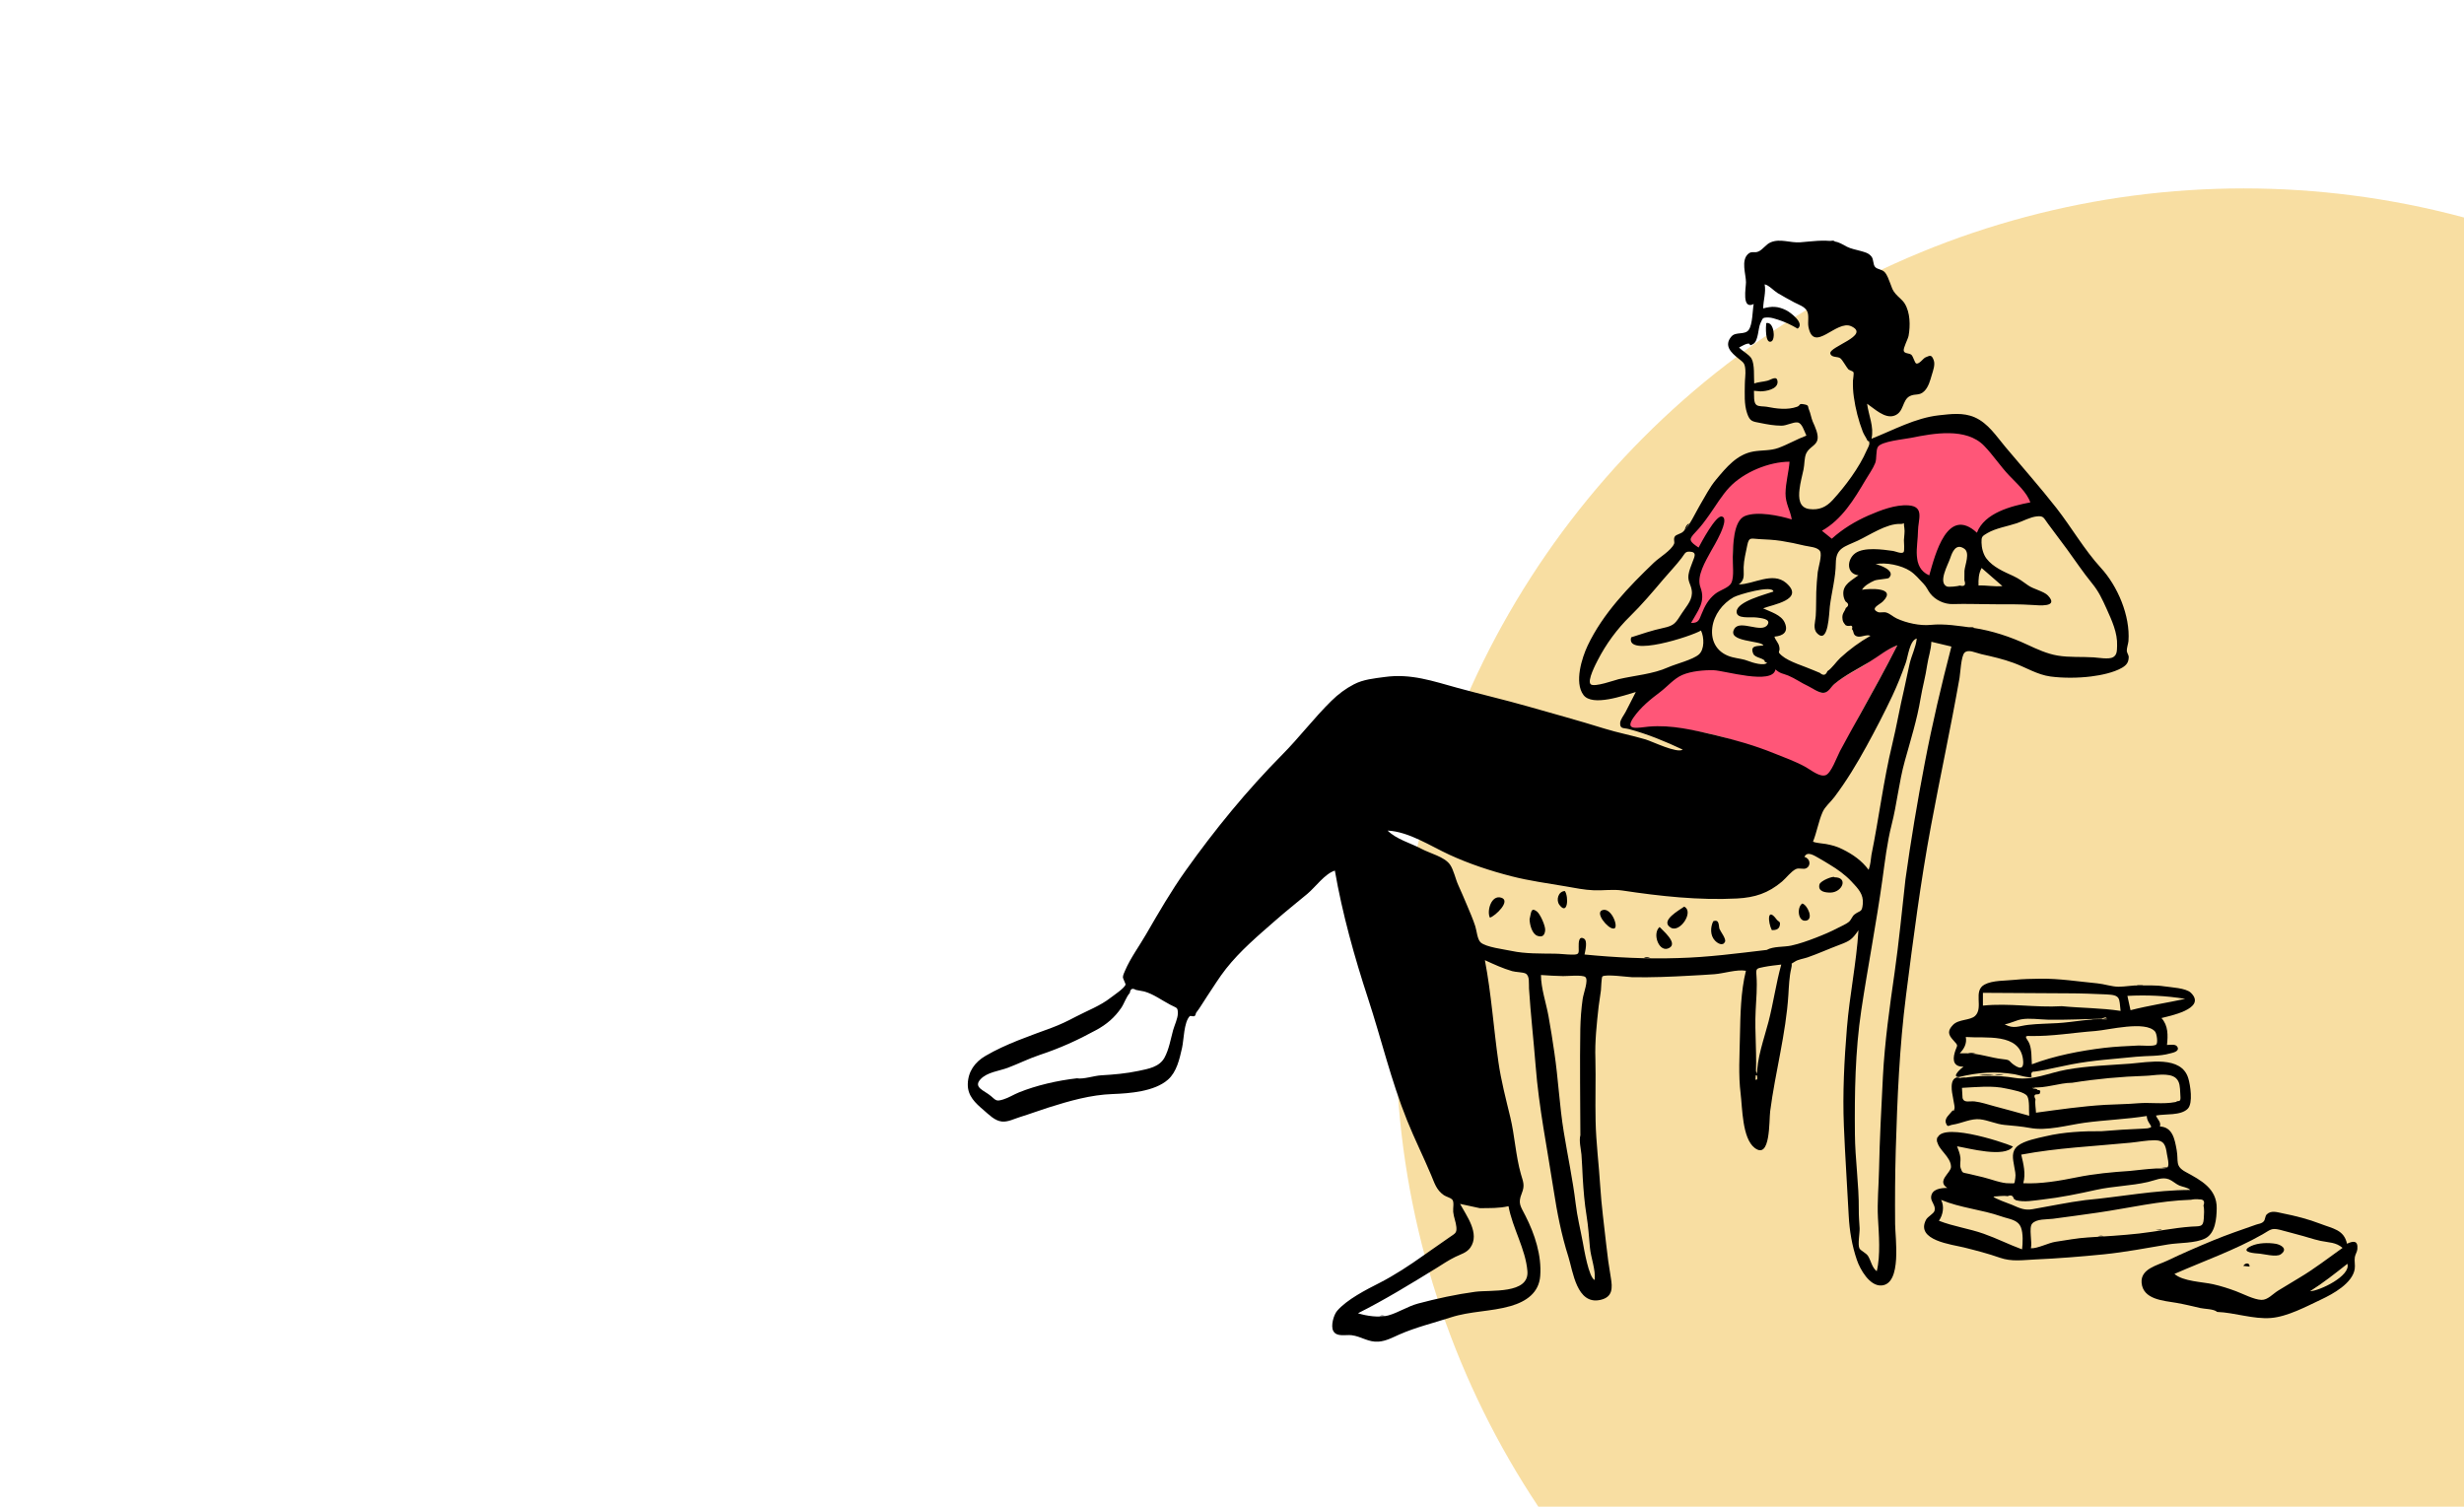 <?xml version="1.0" encoding="utf-8"?>
<!-- Generator: Adobe Illustrator 26.4.1, SVG Export Plug-In . SVG Version: 6.00 Build 0)  -->
<svg version="1.1" id="Capa_1" xmlns="http://www.w3.org/2000/svg" xmlns:xlink="http://www.w3.org/1999/xlink" x="0px" y="0px"
	 viewBox="0 0 3871 2367" style="enable-background:new 0 0 3871 2367;" xml:space="preserve">
<style type="text/css">
	.st0{fill-rule:evenodd;clip-rule:evenodd;fill:#FFFFFF;}
	.st1{opacity:0.6;fill-rule:evenodd;clip-rule:evenodd;fill:#F4C865;enable-background:new    ;}
	.st2{fill-rule:evenodd;clip-rule:evenodd;fill:#FF5678;}
	.st3{fill-rule:evenodd;clip-rule:evenodd;}
</style>
<g id="composition-24">
	<rect class="st0" width="3871" height="2367"/>
	<circle id="Oval" class="st1" cx="3525" cy="1628" r="1332"/>
	<g id="Illustrations_x2F_sitting-reading" transform="translate(1353, 296)">
		<path id="Accent" class="st2" d="M1627.8,717.8c-18.8,36.7-38.6,72.4-58.6,108.5c-10.6,19.1-44.8,98-53.6,101
			c-9.5,3.2-67.8-31-84.5-37.7c-29.7-11.9-57.9-23.2-89-30.6c-34.8-8.2-69.8-14.3-105.8-11.2c-15.8,1.3-41.9,5.2-26.2-17
			c11.4-16.2,22.5-31.1,38.1-42.7c11.3-8.5,27.9-24.1,41.1-29.8c13.9-6,34.4-4.6,49.3-4.3c16.1,0.4,93.1,24.4,97.3-0.6
			c7.8,7.1,12.4,4.4,21.4,7.9c10.1,3.9,16.5,11.6,26.5,16.2c6.5,3,18.6,14.8,25.8,14.9c9.6,0.1,12.2-7.9,19.2-13.8
			c15.5-13.2,36.2-21.9,53-33.4C1596.6,734.9,1610.7,724.4,1627.8,717.8z M1458.9,427.8c-1.3,16.8,3.2,32.3,3.1,49.6
			c0,7.5-0.4,15,1.9,22.3c2.1,6.5,0.6,18.2,1.7,25c-19.2-5.8-54.9-14.5-74.5-6.6c-18.7,7.5-21.1,42.4-21.8,59.3
			c-0.5,11.5,4.7,29.3,0.8,40.4c-1.8,5.2-1.8,6.9-1.7,7.3l0,0c-0.3-0.2-1.8-0.2-7.2,3.6c-5.3,3.8-11.5,5.9-16.7,10.1
			c-9.5,7.6-11.1,16.3-15.7,27.3c-4.5,10.7-16.6,20.3-30.1,19.9c10.8-19.6,25.9-38,17.2-61c-6.5-17.4,4.9-37.8,13.9-54.3
			c3-5.5,35.9-47.4,21.3-50.4c-9.5-1.9-31.2,42.6-35.4,50.4c-11.6-7.8-16.8-17.5-7.9-29.3c6.9-9.1,15.3-16.8,22-26.2
			c10.8-15.3,21.4-33.5,34.3-47C1386.8,444.1,1426.3,427.9,1458.9,427.8z M1368.4,625L1368.4,625
			C1368.6,625,1368.5,625.1,1368.4,625L1368.4,625z M1763,401.7c14.5,13.9,32.8,25.3,46.7,39.9c12.2,12.7,28.7,34.1,34.5,51.1
			c-29.8,5.7-79.4,23.3-91.2,54.6c-46.4-42.6-64.3,35.2-73.5,67.8c-27.1-11.7-21.7-50.8-21.4-73.7c0.3-18.1,11.3-39.5-15-41
			c-19.6-1.1-38.7,6.9-56.5,14.4c-22.1,9.3-45.3,23.3-63.2,39.4l-18.6-14.5c30.5-17.1,46.4-49.9,64.3-79.9
			c5.7-9.6,13.3-20.2,17.5-30.5c2.9-7.1,4.9-21.6,8.1-27.9c5-10,53.4-12.7,66.2-15.3C1694.8,379.3,1735.3,375.2,1763,401.7z"/>
		<g id="Ink" transform="translate(167.199, 81.23)">
			<path id="ink-layer" class="st3" d="M1588.1,542.6c12.5-0.6,25,2.2,37.5,0.9c-10.9-9.5-21.7-18.9-32.6-28.4
				C1588.2,523.6,1587.8,533.2,1588.1,542.6L1588.1,542.6z M1291.2,348.1c-32.4,0.1-71.9,16.4-94.4,40.2
				c-11.9,12.6-21.8,29.5-31.8,43.6c-6.8,9.5-13.4,18.6-21.6,27c-12,12.2-8.5,14.9,4.9,24.1c4.3-8,26.9-50.7,36.4-48.8
				c14.4,2.9-13.4,48.1-16.5,53.7c-9,16.6-23.5,39.9-17,57.4c8.6,23.2-3.9,36.4-14.7,56.1c11.4,0.3,12.5-4.1,16.4-13.8
				c5-12.5,10.5-22.9,21.2-31.6c8.3-6.7,21.8-9.5,25.7-17.6c4.8-10,1.8-29.7,2.2-40.8c0.6-16.9,0.6-56.7,19.2-64.2
				c19.5-7.9,54.5-0.5,73.5,5.4c-2.4-14.9-9.9-24.6-9.8-41.1C1285.2,380.4,1289.9,365,1291.2,348.1L1291.2,348.1z M1042.4,624
				c16.9-5.4,33-11,50.4-14.7c18.2-3.8,19.5-8.2,29.7-23.8c7.8-11.9,17.2-21.1,15-35.6c-1.4-9.3-6.5-13.8-5-24.3
				c0.9-6.5,4-13.6,6.2-19.7c2.7-7.6,8.2-16.2-4.7-16.5c-7.1-0.2-7.5,3.6-12.3,9.9c-8.9,11.7-19.2,22.3-28.7,33.5
				c-16.5,19.5-34,40.2-52.4,58.2c-20.3,19.8-37.8,43.7-50.8,69.1c-2.4,4.7-17.1,32.3-10.9,37.7c5.8,5,37.8-6.6,43.7-8
				c25.2-5.9,53.9-7.9,77.7-18.6c12.1-5.4,38.9-11.9,48.5-20.3c8.9-7.8,8.5-26.7,3.3-37.6C1137.8,622.2,1033.1,656.1,1042.4,624
				L1042.4,624z M1357.6,469.1c16.9-15.3,36.9-27.5,57.8-36.6c18.7-8.1,41.9-17.2,62.6-15.8c25.9,1.8,15.1,22.6,15,40.3
				c-0.1,23.5-10.4,57.5,17.7,69.7c9.2-32.6,28.5-109.7,74.9-67c11.8-31.3,54.1-42,83.9-47.7c-5.4-15.8-21.8-30.2-33.1-42.1
				c-14.2-14.9-25.4-32.3-39.6-46.9c-28.1-28.8-79-19.6-114.6-12.4c-11.9,2.4-46.3,5.4-52.1,14.1c-3.6,5.5-1.6,18.8-4.3,25.5
				c-3.7,9.2-10,17.8-15,26.3c-18.4,31.1-37.2,62.3-68.7,80.1L1357.6,469.1z M1460.7,636.4c-16.7,6.4-29,17.1-43.8,26.1
				c-17.9,10.9-39,21.2-55.1,34.7c-5.9,4.9-9.2,13.5-17.3,14c-7.1,0.5-17.9-7.7-24.1-10.6c-10.5-4.8-20.6-12.1-31.2-16.5
				c-8.7-3.5-12.5-2.8-20.1-9.7c-4.2,25.1-81,1.6-97.1,1.3c-14.9-0.4-35.3,1.4-49.2,7.4c-13.2,5.7-23.5,18.3-34.8,26.8
				c-15.5,11.7-30.3,23.6-41.7,39.8c-15.7,22.3,8,16,23.7,14.6c36-3.1,70.9,5.5,105.6,13.7c31,7.4,61.6,16.2,91.2,28.2
				c16.7,6.7,34.2,12.9,49.9,21.7c8.3,4.6,21.7,15.9,31.2,12.7c8.7-3,17.4-27.9,22.6-37.9c10.2-19.3,21-38.3,31.6-57.5
				C1422.2,709.1,1442,673.3,1460.7,636.4L1460.7,636.4z M1255.4,1115.1c10.3-5.9,27.1-4.3,38.4-6.8c12.9-2.8,25.8-7.4,38-12.1
				c12.4-4.8,24.1-9.7,35.5-15.7c5.2-2.8,12.1-5.5,16.9-9.3c3.9-3.1,5.3-8.8,8.8-11.6c9.3-7.3,12-2.7,13.3-16.8
				c1.4-15.3-7.2-23.9-17.9-35.3c-9.5-10.2-21.9-19.1-33.9-26.3c-5.3-3.2-11-6.8-16.4-9.8c-8.2-4.6-19.2-12.2-23.5-2.4
				c9,2.3,10.9,13.7,2.8,17.8c-4.4,2.3-11.2-1.1-16.2,1.3c-7.7,3.7-15.2,14-21.8,19.6c-21.7,18.3-42.5,25.1-70.9,26.6
				c-59.4,3.1-121.5-3.7-179.7-12.5c-15-2.3-29.9,0.2-45.1-0.4c-14.7-0.5-30.1-3.7-44.5-6.2c-27.9-4.8-57.2-8.7-84.7-15.8
				c-33.2-8.5-66.5-19.5-97.6-33.8c-29.9-13.7-63.6-36.3-97.2-38c14.3,14,35.8,19.4,53,28.6c14.1,7.5,36.1,12.4,45,24.8
				c5.8,8.1,8.7,22.9,13.1,32.4c4.8,10.5,9.3,21.2,13.8,31.8c4.5,10.7,9.2,21.4,12.8,32.5c2.3,6.8,3.2,21,8.6,25.7
				c8.5,7.5,37,10.8,48.5,13.3c21.4,4.6,45.9,4,67.8,4.3c9,0.1,18.1,1.4,26.8,1.5c12.1,0.2,11-1.9,10.8-12.4
				c-0.1-6.3,0-17.8,8.5-12.6c5.8,3.5,1.8,19.3,0.7,24.8c48.3,4.8,98.6,7.2,146.7,5.6C1163.1,1126.7,1208.7,1120.6,1255.4,1115.1
				L1255.4,1115.1z M1473.3,1004.3c8.5-61.1,18.9-123.3,30.5-183.6c11.7-61,25.9-121.4,41.7-182.2c-10.5-2.5-21-5-31.5-7.5
				c-0.4,12.8-4.7,23.9-6.6,36.7c-2.5,17.6-7.4,34.7-10.3,52.2c-5.5,33.3-15.8,65.9-24.8,98.4c-9.2,33.1-12.3,67.3-20.8,100.5
				c-7,27.4-10.5,57.6-14.4,85.8c-9.5,68.4-22.9,136.9-33.2,205.4c-9.6,64.2-10.6,129.6-10,194.4c0.3,39.5,6.4,79,6.1,118.6
				c-0.1,9.8,0.7,19.5,1.3,29.3c0.4,6.9-3.3,26-0.2,31.8c2,3.7,10.5,7,13.6,12.1c4.8,8,5.8,17.6,13.5,23.7
				c6.2-25.1,3.3-58.3,1.9-83.9c-1.3-24.7,1.2-50.2,1.7-75.3c1-49.2,3.6-97.7,6.1-146.9c2.8-54,10.6-109.3,18.3-162.8
				C1463.2,1102.3,1467.8,1052.8,1473.3,1004.3L1473.3,1004.3z M1245.4,237.6c-3.4-0.3-6.8-0.6-10.1-0.9c0.5,7.1-1,18.6,4,22.3
				c3.8,2.8,11.5,1.9,16.1,2.8c15.1,3,32.6,5.4,47.6,0c5.8-2.1,2.1-5.4,10.1-4c9.7,1.6,6.1,3.2,8.9,9.2c2.1,4.7,3.3,12.6,5.7,18.2
				c3.3,7.5,9.9,20.8,7.1,29.5c-2.7,8.4-13,10.9-17.4,20.4c-3.2,7.1-2.5,17.3-4.2,25.1c-2.2,10.4-5.1,20.7-6.3,31.3
				c-1.6,13.3-1,28.9,15.5,31c15.3,1.9,26.3-3,36.5-14.1c19.6-21.3,42-51.3,53.5-78.1c1.3-3.1,4.7-8.3,4.2-11.7
				c-0.9-6.6-1.3,0.1-3.4-4.5c-2-4.4-5.1-8.4-7-13.3c-6.7-17.5-11.4-35.9-14-54.5c-1.2-8.4-1.6-16.7-1.4-25.2
				c0.1-2.9,1.8-11.6,0.8-13.6c-1.1-2-6.6-2.9-8.3-4.9c-3.2-3.7-8.7-14.1-12.2-16.9c-4.3-3.4-14.1-0.7-15.8-7.5
				c-2.8-10.8,64-28.5,32.8-42.9c-23.3-10.8-59.1,43.8-67.2,0.8c-1.4-7.4,1.3-17.5-2-24.3c-3.6-7.5-13.4-10.3-20.3-14
				c-8.7-4.7-17.6-9.5-26.1-14.6c-5.8-3.5-14.2-12.8-20.4-13.7c2.4,12.6-2.2,25.2-2.3,37.8c13.4-3.6,22.7-3.7,36,2.8
				c6.3,3.1,30.1,20.5,18.1,29c-9.8-5.8-20.2-10.8-31.1-14.2c-4.3-1.3-9.7-3.2-14.2-3.3c-10.6-0.2-9.1,0.9-13.1,8.9
				c-3.8,7.7-3,27.8-11.4,32.7c-8.7,5.1-2-2-9.4-0.4c-4.2,0.9-8.9,4.1-12.8,5.9c5.3,5.8,16.1,11.1,19.6,17.5
				c5.2,9.4,3.4,28.7,4.2,39c6.7-2.4,13.8-2.5,20.7-4.3c6.4-1.7,15.3-9,16,1.7C1272.8,234.4,1253.9,237.6,1245.4,237.6L1245.4,237.6
				z M1333.2,552.6c0.5-10.3,1.1-20.7,2.3-31c0.8-6.9,7.3-27,3.6-33c-4-6.6-17.6-7-24.1-8.6c-12.5-3-24.4-5.5-37.1-7.5
				c-11.7-1.8-22.7-2.2-34.4-2.8c-12.8-0.6-16-4-18.8,10.1c-2.2,11.1-5.2,22.6-5.6,34c-0.4,10.7,2.8,19.9-7.7,27.1
				c23.2,0,53.4-20.6,74.6-2.2c30.3,26.4-22.4,34-36.3,39.8c11.6,5.6,28.7,10,34.1,22.8c6.1,14.4-2.8,20.5-16.3,21.6
				c1.3,5.5,6.2,9.1,7.6,15.8c2.1,9.8-4.8,6.5,4,14.1c11.6,9.9,35.5,16.6,49.7,22.9c3.3,1.5,6.7,2.9,10.1,4.2
				c5.3,4.7,9.3,3.8,11.8-2.7c7.3-4.6,13.8-14.9,20.3-20.9c14.4-13.3,30.3-25,47.4-34.7c-7.1-2.9-15.6,3.7-22.4,0.5
				c-5.5-2.6-3.4-7.4-6.7-10.9c1.3-4.6-0.1-6.3-4.2-5.1c-2.1,0.2-4-0.1-5.7-1c-3.4-4.3-5-5.7-5.2-12.2c-0.2-7,3.8-9.5,5.4-15
				c5-3.4,4.9-6.8-0.3-10.1c-2.2-3.5-3.4-7.4-3.6-11.5c-1-15.4,13.1-21.6,23.8-29.8c-19.2-2.1-18.5-24.6-5.2-34.5
				c13.8-10.2,43-6,59.6-3.7c3.5,0.5,12.8,4.9,16.3,2.1c2.1-1.7,0.6-16.5,0.7-19.1c0.2-5.9,1.7-13,0.7-18.9c-2-12.3,2.2-6.1-6.7-6.5
				c-21.1-0.8-48,17.6-66.6,26.3c-20.8,9.7-34.2,11.2-34.4,35.3c-0.2,22.8-6.6,45.6-9.4,68c-1.2,9.8-2.1,60.8-20.1,42
				c-7-7.3-2.5-18.5-2-27.5C1333.2,577.6,1332.8,565,1333.2,552.6L1333.2,552.6z M171.6,1316.8c10.3,1.8,27-4.1,38.2-4.7
				c19.6-1.1,39.8-2.9,59-7c15-3.2,32.2-6,40.3-20.5c7.2-13,9.8-29.3,13.7-43.5c2.1-7.5,7.4-18.5,7.4-26.2c0-10.1-1.4-8.1-11.9-13.7
				c-13.4-7-26.4-16.8-40.8-20.8c-4.4-0.9-8.7-1.7-13.1-2.5c-5.7-3.3-8.8-1.7-9.6,4.8c-5.5,5.8-8.8,16.5-13.4,23.3
				c-10.6,15.5-23.1,26.1-39.5,35c-29.5,16.1-56.9,28.5-88.5,39c-17.4,5.8-33.4,13.9-50.4,20.3c-13.6,5.1-32.4,6.7-42.9,18.1
				c-11.8,12.9,6.3,17.5,16.4,26.2c8.3,7.1,8.4,8.8,19.7,5.3c8.4-2.6,15.9-7.5,24-10.8C108,1327.8,141.5,1320.2,171.6,1316.8
				L171.6,1316.8z M804.6,1520.8c-10.3-2.2-20.6-4.5-31-6.7c10.2,18.9,31.5,46.7,16.2,68.6c-5.7,8.2-15.3,10.5-23.8,14.7
				c-10.3,5-19.8,11.5-29.5,17.5c-40.2,24.7-81,49.8-123.3,71c13.2,4.3,33.6,7.2,47.3,3.5c15.9-4.3,30.6-14.3,46.9-18.7
				c29.3-7.8,60.1-14.5,89.8-18.5c24.3-3.3,85.1,4.1,82.2-32.4c-2.8-34.7-23.5-67.8-29.7-102.1
				C834.5,1521.2,820.1,1520.6,804.6,1520.8L804.6,1520.8z M1419.9,965.7c11.8-57.7,18.8-116.5,32.7-173.8
				c6.9-28.6,11.8-57.6,18.6-86.2c3.1-13.3,5.5-26.7,8.6-40c3.1-13.4,9.8-25.9,11.3-39.8c-11.2,2.8-13.8,28.5-17.3,38.2
				c-6.3,17.8-13.1,34.8-21.1,51.9c-12.8,27-26.3,53.1-40.7,79.3c-15.2,27.7-31.2,54.2-50.2,79.5c-6.2,8.3-14.7,14.8-18.7,23.9
				c-6.3,14.3-9,31.4-15,46.3c4.3,2.2,15.2,2.7,20.4,3.7c9.7,1.9,16.5,3.6,25.8,8.2c16.4,8.1,30.2,17.7,41.2,32.4
				C1418.2,981.8,1418.9,973.6,1419.9,965.7L1419.9,965.7z M962.6,1406.2c-0.2-55.6-1-111.7-0.1-166.9c0.3-15.3,1.5-31.9,3.7-47.1
				c1.4-9.6,9.6-29.9,4.2-34.5c-4.6-3.9-29-1.3-34.9-1.5c-11.6-0.3-23.2-0.8-34.8-1.7c0,20.6,8.1,44,11.8,64.4
				c3.5,19,6.4,38.1,9.2,57.2c6.2,41.4,8,83.3,14.8,124.8c6.1,37.6,14.2,75.1,18.7,112.7c2.4,20.6,7.4,40.1,11.2,60.7
				c2,10.8,9.3,55.1,18.6,59.4c2-15.9-6-35.1-7.4-51.2c-1.5-16.6-2.6-33.3-5.3-50c-3.2-19.6-4.8-39.6-6-59.5
				c-0.7-12.1-1-24.2-2-36.3C963.5,1428.1,960.2,1414.8,962.6,1406.2L962.6,1406.2z M1252.4,662.6c0.4-6.1-15.3-5.8-18.2-12.8
				c-5.9-14.1,7.6-11.6,15.9-13.1c-3-7.9-58.4-5-45.5-26.2c9-14.7,42.9,7.8,52-6.2c6-9.2-10.3-10.5-16.7-11.4
				c-9.7-1.4-32.5,3.1-31.8-9.5c0.9-15.8,45.3-26.7,57.8-31.3c-1.4-10.8-54.8,4.6-62.5,8.9c-17.5,9.9-30.9,27.7-33.5,47.5
				c-3,23,8.7,41.1,31.7,46.8c9.6,2.4,16.7,2.6,25.6,6.2c5.8,2.3,24.7,8.1,28.7,2.3C1254.8,663.5,1253.6,663.1,1252.4,662.6
				L1252.4,662.6z M1566,519.5c0.9-9.8,9.2-28.3-0.4-34.8c-13.3-9-18.9,5.9-21.9,14.8c-3.7,10.9-19.2,37.7-5.7,44.5
				c3.2,1.6,18.1-0.3,20.8-1.3c7.4,1.9,9.7-0.8,7.1-8.3L1566,519.5L1566,519.5z M1240.2,1313.3c-0.8-26.9,11.2-59.2,18-85.5
				c7.7-29.8,11.8-60.2,20-89.7c-9.1,1.1-18.3,2-27.3,3.8c-12.3,2.5-12.5,2.1-11.6,14.1c1.3,18.1-0.4,35.8-1.3,53.9
				c-1.9,36.2,2.7,73-0.3,109C1240.3,1319.7,1241.2,1317.8,1240.2,1313.3L1240.2,1313.3z M1580.3,609.2
				c29.5,4.5,57.8,13.9,84.6,26.4c14.8,6.9,31.1,14.4,47.6,17.1c18.4,3.1,37.9,1.6,56.6,2.8c6.6,0.4,24,3.6,30.5-0.3
				c6.4-3.9,5.9-10.4,6.2-18.2c0.8-20-8.3-39.6-16.4-57.6c-7-15.4-12.3-27.2-23.1-40.4c-13.9-17-26.1-35.4-39.1-53.2
				c-9.8-13.4-19.8-26.6-29.8-40c-7.2-9.6-6.8-12.9-17.6-11.8c-10.6,1.1-21.4,7.3-31.4,10.7c-14.9,5-32.9,7.7-46.5,15.6
				c-8.8,5.1-9.2,6.1-9.1,15c0.1,8.3,2.8,18.5,7.8,25c10.3,13.5,27.5,20.7,42.2,27.4c8.5,3.9,15.9,9.4,23.4,14.8
				c8.2,5.8,24.6,9.2,30.9,15.8c18.2,19.2-14.9,15.4-24.2,14.9c-20-1.3-39.8-1.1-59.9-1.1c-21.9,0-43.7-1-65.4-0.3
				c-12.7,0.4-27.2-6-35.4-16.7c-4-5.2-5.5-10.1-10.7-15.5c-6.8-7-12.7-14.5-21-19.9c-13.6-8.9-38.2-14-54.3-10.6
				c5.8,0.8,33,10.1,21,21.7c-1.5,1.4-18.9,2.3-22.7,4.1c-6.9,3.1-15.5,7.7-19.5,14.4c11.7-2,55.2-4.2,33,18.2
				c-5.4,5.5-21.1,11-7.8,16.9c3.1,1.3,9.2-0.6,13.1,0.7c5.8,1.8,10.6,6.6,16.1,9.2c15.5,7.3,36.9,11.8,53.1,10.2
				C1534.7,602.2,1558,606.2,1580.3,609.2L1580.3,609.2z M986.2,1286.3c0.8,32.3-0.4,64.8,0.3,97.2c0.7,34.6,5.2,68.6,7.3,102.9
				c1.9,30.7,6.1,60.9,9.4,91.4c1.9,17.6,4.2,34.5,7.2,51.9c2.8,16.4,3.3,30.8-16.3,35.2c-37.4,8.4-43.2-45.4-50.4-68
				c-10.8-33.8-17.7-69.3-23.1-104.4c-10-65.3-23.2-129.7-28.3-195.5c-3.2-40.6-7.8-80.7-10.4-121.2c-0.5-7.9,1.5-20.2-5.5-23.7
				c-4.2-2.1-15.7-2.1-21-3.7c-14.8-4.3-28.4-10.6-42.8-17.2c10.2,53.4,13.6,106.5,21.3,160.4c4.1,28.6,11.8,58.2,18.6,86.3
				c7,29.1,8.5,60.5,16.6,89.1c3.6,12.6,6.6,17.7,1.4,30.6c-6.3,15.8-2.1,19.6,5.8,35.2c14.6,28.6,25.7,62.4,23.2,94.6
				c-2,26.3-21.9,40.1-46.6,47.2c-30.9,8.9-63.2,7.8-94.2,17.9c-27,8.8-54.5,15.3-80.8,26.9c-10.6,4.7-20.6,10.2-32.4,11.1
				c-16.1,1.2-27-8.2-42.2-10.1c-9.5-1.2-23.5,3.3-28.9-6.7c-4.3-7.9,0.6-25.2,6-31.5c15.3-17.9,46-33.5,66.7-44
				c23.8-12.2,46.9-27.4,69-43.1c13.4-9.5,27-18.7,40.4-28.2c8.8-6.3,12.2-6.4,11.3-16.4c-0.7-8-4.3-15.8-5-23.9
				c-0.5-6.3,1.7-14.8-1.2-18.9c-2.2-3-10.4-5.1-13.6-7.4c-11.8-8.3-14.4-18.7-19.8-31.4c-12.1-28.8-26.1-56.8-37.8-85.9
				c-25.2-62.4-40.5-128-61.4-191.7c-21.3-65-40.4-133.3-52.1-200.8c-15.7,4.8-30.5,25.9-43.1,36.4c-16.9,14.1-34.2,27.8-50.8,42.4
				c-27.2,23.8-54.7,47-77.2,75.5c-10.8,13.7-19.7,28.5-29.5,43c-5.7,8.3-10.9,17.8-17.1,25.7c-1,1.3-1,3.9-2.1,5
				c-2.3,2.4-6.8-0.8-8.3,0.8c-9.2,9.7-9.1,37.1-12,49.8c-4,17.6-8.4,37.7-22.1,49.8c-21.2,18.7-60.2,21.6-87,22.6
				c-34.4,1.2-67.8,10.8-100.4,21.1c-15.2,4.8-30,10.4-45.3,15.1c-8.8,2.7-18.8,8-28.2,7c-11.3-1.2-20.3-10.8-28.5-17.8
				c-13.3-11.3-25.5-22.5-25.1-41.1c0.5-19.7,11.1-34.5,27.9-44.3c32.4-18.9,68.7-31,103.7-44c13.4-5,24.9-10.5,37.7-17.3
				c18.1-9.5,38.9-17.3,55-29.9c4.7-3.7,22.1-15.1,23.6-20.9c0.2-0.8-4.2-9.7-4.2-11.1c0-3.6,2.1-7.6,3.4-10.7
				c8.4-19.7,22.4-38.6,33.1-57.2c19.7-34,39.4-68.1,62.2-100.1C388,926.5,439,864.1,494.1,808.5c26.9-27.1,50.1-57.9,77.3-84.6
				c10.8-10.6,22.2-19.2,35.5-26.1c14.8-7.7,31.5-9.2,48.4-11.5c41.2-5.7,75.5,6.5,114.2,17.1c36.5,10,73.1,18.5,109.8,28.9
				c40.3,11.5,80.3,22.4,120.5,34.9c21.5,6.7,43.6,10.8,65.2,17.2c10.4,3.1,49.7,22.4,58.4,16c-27.3-12.8-55.3-24.5-84.5-32.2
				c-8.6-2.3-14.1,0.2-13.8-9.6c0.2-5.4,6.2-12.7,8.4-17.1c5.2-10.6,11.1-21,16.2-31.6c-18.5,5.3-68.3,23.5-82.3,4.6
				c-14.6-19.7-2.4-58.3,6.7-77.6c23.9-50.3,64.5-92.3,104.1-130.3c8.6-8.2,27-18.9,31.6-29.4c1.4-3.2-1.6-7.8,1.5-12
				c1.9-2.5,9.3-4.1,12.3-6.8c10.9-9.6,19.6-29.9,27.1-42.5c7.9-13.2,15-27.6,24.9-39.4c16.2-19.4,32.9-40,59.1-44.5
				c12.9-2.2,26.5-1,38.9-5.5c14.9-5.4,29.1-13.8,44.1-19.4c-3.7-7.7-6.8-19.9-14-20.7c-7-0.8-17.2,5.2-25.2,5.1
				c-11.7-0.1-21.6-1.9-32.9-4.2c-12.5-2.5-16.6-2-21.1-15.5c-4.8-14.2-3.6-30.6-3.5-45.3c0-7.2,1.4-16.1,0.8-23.1
				c-0.9-10.6-3-11-11.3-17.8c-10.4-8.4-23.2-19.6-10.5-34.3c6.9-7.9,21-1.8,27.1-10.3c6.2-8.7,5.9-30.5,7.8-40.6
				c-19.2,9.4-12.1-25.8-12.1-34.2c0-12.3-8.3-34.5,3.6-44.7c5.5-4.8,9.6-0.8,15.9-3.6c7.2-3.1,11.7-11.3,19.4-14.5
				c15.2-6.3,30.8,1.3,46.5,0c18-1.4,35.6-4.2,53.6-1.3c8.6,1.4,12.2,4.6,19.4,8.2c7,3.5,14,4.5,21.6,6.7c6.7,2,12.6,3,17.2,8.9
				c3.6,4.6,2.1,12.4,5.8,16.4c3.6,3.9,10.7,3.4,14.9,8c4.1,4.5,6.5,11.9,8.7,17.5c2.9,7.5,3.2,10.3,8.3,16.4
				c4.4,5.3,10.8,9.5,14.5,15.5c8.7,14.1,8.9,34.6,6.1,50.4c-0.9,5.4-8.8,19.4-7.6,24c1.2,4.4,8.5,3.2,11.9,6
				c2.9,2.4,5.4,13.1,7.7,13.7c4.9,1.4,11-8.3,14.7-9.7c6.5-2.5,9.2-5.1,12.7,4.4c2.7,7.1-1,16.6-3,23.4
				c-2.5,8.6-5.2,18.9-11.8,25.4c-7.7,7.6-13.9,3.5-22.4,7.6c-12.7,6.2-9,25.4-24.7,30.9c-14.9,5.2-31.4-11.2-42.7-18.8
				c2.3,18.4,11.2,36.1,6.9,55c34.4-13.5,68.4-32.6,105.8-36.8c19.1-2.1,38.4-4.7,56.4,3.2c21.1,9.3,34,29.7,48.3,46.7
				c26.8,32,54.4,63,80.2,96c23.6,30.3,43.6,65.3,69.6,93.7c26.4,28.7,46.3,75.3,43.4,115.1c-0.3,3.6-3,11.8-2.6,15.6
				c0.3,3,3,6.7,3,9.1c-0.1,8.1-2.8,12.7-10.5,17.2c-13.3,7.7-33.1,11.7-48.2,13.6c-20,2.6-44.5,2.8-64.4,0.1
				c-20.6-2.8-38.7-14.4-57.7-21.3c-16.6-6.1-33.3-9.9-50.8-13.8c-9.6-2.2-20.3-8.1-26.3-2.3c-5.5,5.3-6.6,32.5-7.9,39.7
				c-13.8,78.4-30.3,154.2-44.8,232.2c-16.5,88.4-27.8,176.8-39.2,266c-10.4,81.1-13.8,163.1-16.2,244c-1.1,38.6-1.3,76.9-1,115.5
				c0.1,21.7,11,93.9-21.1,96.7c-18.9,1.6-34-25.4-39-40.2c-7.6-22.2-11.6-46-12.8-69.3c-2.4-47.1-5.7-94.3-7.6-141.4
				c-2.1-51.1,0.6-103.1,4.8-154c4.2-51.2,14.9-101.7,18.1-153.1c-9.8,14-12.9,16.6-29.3,22.7c-17.1,6.4-33.5,13.9-50.7,19.9
				c-5.9,2-15,3.3-19.8,6.6c-8.9,6.1-3-0.8-5.9,11.1c-3,12.7-3.6,27.9-4.4,41c-3.8,61.2-20.7,122-28.6,183
				c-1.9,14.7,0.8,77.1-24.5,57.5c-19.5-15.2-19.1-62.7-21.9-85c-3.7-29.7-1.6-60.3-1.1-90.2c0.7-34.1,1.2-69.8,9.4-103
				c-14.5-2.5-34.8,4.3-49.4,5.4c-12.7,1-25.3,1.6-37.9,2.3c-30.1,1.7-61,3-91.6,2.4c-5.6-0.1-41.9-5.2-46.6-1.1
				c-1.5,1.3-2,19.7-2.3,21.9c-1.1,8.4-2.5,16.8-3.6,25.2C988.3,1230.8,985.2,1259.5,986.2,1286.3L986.2,1286.3z"/>
			<path id="ink-layer_00000140729880232576374950000013562067991417377468_" class="st3" d="M1525.9,1540.6
				c22.9,9,47.3,12.2,70.4,20.4c20.7,7.3,39.9,17.1,60.2,24.5c1.2-9.4,1.8-25.4-1.7-34.3c-4.9-12.6-17.9-12.9-30.7-17.4
				c-31.1-10.9-63.9-13.2-94.8-26C1534.7,1517.9,1532.3,1531.4,1525.9,1540.6 M1921.8,1507.6c-49.5,1.5-96.9,13-145.7,20.1
				c-23.8,3.5-47.5,6.6-71.3,9.8c-9.2,1.2-25.8-0.2-32.5,7.7c-5.5,6.6,0.5,29-1.9,38.6c10,0.7,27.8-8.6,38.7-10.2
				c16.9-2.4,33.6-5.8,50.7-6.8c27.1-1.7,53.7-3.2,80.7-6.2c27.5-3.1,54.1-8.8,81.8-10.8c13.5-1,18.9,1.5,19.7-12.7
				c0.3-5.6,1.1-14.9-0.5-20.3c2.5-6.7,0.3-10-6.6-9.8C1930.5,1506.4,1926.2,1506.7,1921.8,1507.6 M1826,1462.3
				c13.4-1.3,26.8-3.1,40.3-3.8c2.7-0.2,16.5,0.7,18.8-1.9c3.2-3.6-0.4-16.7-1-20.7c-2-13.8-4.2-21.8-19.2-21.8
				c-12.7,0-25.8,2.7-38.5,3.9c-57.4,5.6-114.5,8-171.2,18.7c3.5,14.7,7.4,29.9,3.2,44.9c27.2,1.4,57.1-3.8,83.7-9.2
				C1769.4,1466.8,1798.3,1464.1,1826,1462.3 M1735.2,1323.8c-20.5,0.1-42.2,9.1-62.4,7.1c-0.3,3.8,6.2,0.6,8,4.2
				c3.8,0,5.1,1.3,4,3.7c0.1,1.7-0.8,2.7-2.6,3c-0.9,0.1-1.8,0.2-2.7,0.2c-3.9,0.1-4.6,2.8-1.9,7.9c-1.1,6.4,0.6,14.5,0.8,20.9
				c36.4-4.9,71.7-10.1,108.3-12.3c17.3-1,34.6-1,51.8-2.5c19-1.6,39.7,1.8,58.3-1.8c9.9-1.9,8.9-1.8,8.2-14.7
				c-0.4-7.8-0.3-17.1-6.7-22.9c-10.7-9.6-34.9-4-47.7-3.7C1812.2,1314.1,1773.1,1317.7,1735.2,1323.8 M1756.2,1508.1
				c54.9-5,109.4-15.9,164.6-15.9c-3.9-3.9-12.4-4.9-17.3-7c-5.5-2.4-10.8-7.6-16.2-9.7c-10.9-4.3-21.9,1.7-33.1,4.2
				c-26.9,6.2-54.5,6.4-81.5,12.4c-27.9,6.2-56.1,12-84.5,15.2c-13.5,1.5-28,4.6-41.4,1c-1.1-0.8-2.2-1.6-3.3-2.3
				c-1.2-5-4.4-6.3-9.7-4c-6.8-1.3-15.3,0.4-22.1,0.5c-0.3,2.7,24.8,11.2,29.6,13.3c11.5,5.1,19.4,8.8,31.7,6.6
				C1700.8,1517.6,1728.1,1511.7,1756.2,1508.1 M1563,1347.6c2.1,8.4,11.2,4.6,18.9,5.5c10.4,1.2,20.8,4.8,30.9,7.5
				c18.3,4.9,36.6,9.8,54.9,15c-0.7-7.4,0.9-24.1-3-30.7c-4.1-6.8-23.5-9.9-32.5-11.9c-22.7-5.3-47-2.3-70.1-1.2
				C1562.5,1337.1,1562.8,1342.3,1563,1347.6 M1781.4,1399.9c21.6-1.8,43.2-3.2,64.8-4c24.7-0.9,6.8-4.8,6.2-19.9
				c-32.5,5.2-65.3,6.2-97.7,10.6c-26.8,3.7-58.8,13.3-86.2,8.1c-12.9-2.4-26.1-3.4-39.8-4.7c-13-1.3-25.2-7.3-38-8.8
				c-14.4-1.7-29.1,6.4-43.4,8.5c-6.1,0.9-7.5,5-10.3-2.3c-3-7.6,5.5-13.7,8.9-18.3c3.9-5.3,2.3,3.3,4.5-5c0.6-2.3-1-8.1-1.3-10.6
				c-0.8-6.3-2.7-13.1-3.1-19.4c-0.3-5.8-0.3-14.6,5.9-17.9c3.8-2.1,6.5,0.9,9.9,0.4c26-4.5,56.6-4.9,83-0.5
				c28.6,4.7,53.2-7.8,81.5-12.9c33.1-6,66.5-6.9,99.9-9.4c28.5-2.2,80.7-13.3,91.5,23.1c3.1,10.3,7.6,38.7-0.7,47.5
				c-10.9,11.5-36,7.9-50.1,10.9c2.1,6,8.4,10,6.2,17.2c19.7,0.9,23.2,19.5,26.3,36.9c3.2,18-3,25.1,14.1,34.5
				c23.9,13,49.3,26.2,48.8,57.2c-0.2,15.6-2,39.2-18,47.2c-15.7,7.9-41.2,6.6-58.5,9.5c-33.5,5.6-67.1,12.1-100.7,15.5
				c-35.9,3.6-72.3,6.5-108.2,8.1c-19.6,0.9-36.5,3.8-55.4-2.8c-18.6-6.5-36.8-11.2-55.9-16c-18.9-4.7-76.9-11.1-60-43.5
				c2.7-5.2,11.9-9.3,13.4-14.2c2.4-7.9-5.7-14.1-5.4-21.2c0.6-13.1,15.4-14.7,25.5-14.7c-17.4-10.9,5.9-23.8,5.8-33.1
				c-0.2-16.3-20.5-26.9-21.7-40.6c-2.8-33.3,102.8,1.4,119,8.6c-12.5,18.5-70.5,2.5-87.8-0.3c2.4,6.2,4.6,11.8,5.3,18.1
				c0.6,5.2-1.4,11.1,0.4,16.3c2.9,8.2,2.8,6.6,12.9,8.9c7.5,1.7,14.9,3.6,22.3,5.3c11.4,2.7,29.4,9.9,40.8,9.5
				c9.9-0.3,8,2.7,9.8-8.3c1-5.9-0.7-12.2-1.7-18c-2.1-12.2-5.1-23.7,5.5-32.4c10.1-8.3,31.5-12.3,44-15.2
				C1721.2,1401.2,1753.1,1399.6,1781.4,1399.9"/>
			<path id="ink-layer_00000081624415266504345610000010045458579777559189_" class="st3" d="M1912.8,1192c-30-5-60.5-6.3-90.8-4.7
				c1.6,7.5,3.3,15,4.9,22.5C1855.3,1202.5,1884.2,1198.2,1912.8,1192L1912.8,1192z M1668.9,1250.3c-12-0.9-3.7,4.5-0.7,12.4
				c3.7,9.7,2.9,21.9,3.7,32.1c35.2-13.4,76.1-21.3,113.6-25.8c17.7-2.1,35.7-2.8,53.6-3.7c5.3-0.3,24.3,1.9,28.2-1.6
				c2.9-2.6,0.9-17.2-1.9-20.4c-15-17.5-72.9-2.4-93.8-0.8C1737.2,1245,1703.5,1251.1,1668.9,1250.3L1668.9,1250.3z M1718.9,1203.5
				c31.2,3,61.2,2.7,92.4,7.4c-2.4-19.8,0.5-24.9-22-25.9c-20-0.9-40-1.7-59.9-1.7c-44.8,0-89.5-0.8-134.4-0.8v20.1
				C1636.5,1198.3,1677.3,1206,1718.9,1203.5L1718.9,1203.5z M1569.1,1277.5c19.7-0.1,38.3,7.3,57.9,9.3c11.8,1.2,8.1,2.6,16.2,8.5
				c12.7,9.2,16.4,4.3,14.8-8.2c-5.4-42.3-59-32.8-89.9-35.2c2,10.1-2.6,18.6-9.5,25.6L1569.1,1277.5L1569.1,1277.5z M1781.6,1223.2
				c-28.3,0.5-56.6,2.1-84.7,1.5c-12.6-0.3-28.9-2.8-41.2-0.6c-9,1.6-16.6,6.2-26.5,7.9c14.5,7.8,21.9,2.5,37.2,0.8
				c15.3-1.8,30.8-1.7,46.1-2.7c25.2-1.5,52-7.6,76.9-5.9C1789.9,1220.6,1787.3,1220.3,1781.6,1223.2L1781.6,1223.2z M1557.3,1314.8
				c-13,0,4.9-14.8,7.2-16.2c-14.4,0-17.8-8.6-13.7-22.5c3.9-13,6.8-9-3-19.9c-7.4-8.2-8.6-14.2,0.2-23.3c8.9-9.3,27-6.7,34.9-14.3
				c13.4-13.1-3.9-39.1,14.7-49.1c12.6-6.8,32.9-5.9,46.8-7.4c13.4-1.4,27.3-1.6,40.9-1.8c29.5-0.4,60.1,4.5,89.5,7.3
				c10.7,1,22.7,5.3,33.3,5.3c10.8,0,22-2.4,33.1-2.1c12.9,0.3,25.3-0.6,38.7,1.5c10.2,1.6,34,2.5,41.8,10.1
				c26,25.3-35.6,36.9-46.2,39.7c10.8,11.8,10.3,27.4,8.7,42.3c5.1,0,14-2.2,16.6,3.5c3.3,7.1-8.9,9-11.8,9.8
				c-16.6,4.8-36.1,3.5-53.2,5.2c-34.2,3.5-68.1,5.5-101.9,12c-16.5,3.2-32.9,7.1-49.4,10.1c-2.8,0.5-5.7,1-8.6,1.3
				c-4.4-0.4-5.8,2.4-4.3,8.3c-4.6,2.2-21.7-3.3-26.9-4.2C1614.3,1305.5,1587.2,1307.5,1557.3,1314.8L1557.3,1314.8z"/>
			<path id="ink-layer_00000049918905758677598010000006353640996548897950_" class="st3" d="M2167.6,1608.2
				c-19.5,15.3-37.6,29.8-58.7,43.1C2123.8,1650.9,2173.5,1627.1,2167.6,1608.2 M2160,1583.2c-10.6-9.1-21.2-8.2-34.4-11
				c-12.1-2.6-23.9-6.9-36-9.9c-9.5-2.3-18.9-5.4-28.4-7.6c-13.4-3.1-14.7,0.3-27,7.3c-43.6,24.8-92.4,41.9-138.3,62.1
				c13.5,11.9,43.8,12.4,60.7,16.2c12.3,2.8,24,6.5,35.8,10.9c11,4.1,28.6,13.4,40.2,13.7c9.8,0.3,17.7-9.3,26.1-14.5
				c11.1-6.8,22.1-13.5,33.2-20.1C2115.6,1616.3,2137.6,1599.1,2160,1583.2 M1963,1683.8c-5-4.8-20.2-4.6-26.5-6.1
				c-12.4-2.9-24.7-5.9-37.3-8.1c-20.4-3.5-52.7-5.1-54.9-31.6c-1.8-22,24.8-27.3,40.3-34.7c23.4-11.2,47.3-21.6,71.3-31.5
				c22.5-9.3,45.4-17.1,68.3-25.1c4.5-1.6,8.1-1.3,11.7-4.9c2.9-2.8,2-8.3,5.1-11.3c7.2-6.8,16.6-3.2,25.3-1.5
				c19.7,3.9,40.2,9.1,59,16.4c19.5,7.6,37,9.2,41.7,31.3c10-4.7,17.5-5.4,16.3,8.4c-0.3,4-3.3,8.4-4,12.6c-1,6.2,0.8,12.6-0.2,18.8
				c-3.7,22.4-34,39-52.7,47.8c-23.1,10.9-52.9,26.9-78.7,29C2020.3,1695.6,1990.3,1684.8,1963,1683.8"/>
			<path id="ink-layer_00000052078213846213798720000015546760606195450549_" class="st3" d="M1613.1,1311.9
				c-8.2,0.1-16.4,0.1-24.6,0.2C1596.7,1310.5,1604.9,1310.5,1613.1,1311.9"/>
			<path id="ink-layer_00000021841890545926477120000017747403352382357139_" class="st3" d="M1133.6,444.9
				c-2.5,4.1-4.9,8.2-7.4,12.3C1127.1,451.9,1128.9,447.3,1133.6,444.9"/>
			<path id="ink-layer_00000155843504778783331540000013726127142422781113_" class="st3" d="M1613.1,1429.4c4.9,0,9.9,0.1,14.8,0.1
				C1622.9,1429.4,1618,1429.4,1613.1,1429.4"/>
			<path id="ink-layer_00000048497587883811422670000013799085622729045172_" class="st3" d="M1726.2,1161.9
				c-5.7-0.3-11.5-0.6-17.2-0.9C1714.7,1161.3,1720.5,1161.6,1726.2,1161.9"/>
			<path id="ink-layer_00000098191104868027262210000015088583481530520705_" class="st3" d="M1627.9,1312c-4.9,0-9.8-0.1-14.8-0.1
				C1618,1310.5,1623,1310.5,1627.9,1312"/>
			<path id="ink-layer_00000143615713584263482050000002571755520150963353_" class="st3" d="M1823.6,614.5
				c-0.1-4.9-0.3-9.8-0.4-14.8C1823.3,604.7,1823.4,609.6,1823.6,614.5"/>
			<path id="ink-layer_00000089545761754097307100000013210563013969833102_" class="st3" d="M987.4,1356.9
				c-0.1-4.1-0.2-8.2-0.3-12.3C987.2,1348.7,987.3,1352.8,987.4,1356.9"/>
			<path id="ink-layer_00000112606395001200112320000008100136482614892420_" class="st3" d="M1121.3,1156.5c3.3,0,6.6,0,9.8,0
				C1127.9,1156.5,1124.6,1156.5,1121.3,1156.5"/>
			<path id="ink-layer_00000118389241958681402390000016989056373794846599_" class="st3" d="M1561.5,273.6
				c-4.1,0.3-8.2,0.6-12.3,0.9C1553.3,274.1,1557.4,273.9,1561.5,273.6"/>
			<path id="ink-layer_00000173127817197248246120000010117181990595121336_" class="st3" d="M1871.3,1171.3
				c-4.9,0-9.8-0.1-14.8-0.1C1861.5,1171.3,1866.4,1171.3,1871.3,1171.3"/>
			<path id="ink-layer_00000158728144751884245130000011613870608944657314_" class="st3" d="M1457.1,1474.9
				c-0.1-3.3-0.2-6.6-0.4-9.8C1456.9,1468.3,1457,1471.6,1457.1,1474.9"/>
			<path id="ink-layer_00000060002173764976768040000016063737947395836301_" class="st3" d="M1462,1349.5c-0.1-3.3-0.2-6.6-0.3-9.8
				C1461.8,1343,1461.9,1346.2,1462,1349.5"/>
			<path id="ink-layer_00000170967509703275118360000004644904360082528663_" class="st3" d="M1378.1,1406.1
				c0.1,3.3,0.2,6.6,0.4,9.8C1378.3,1412.6,1378.2,1409.3,1378.1,1406.1"/>
			<path id="ink-layer_00000095301967116085911800000005206541465041152685_" class="st3" d="M1141,1154.1c2.5,0,4.9-0.1,7.4-0.1
				C1145.9,1154.1,1143.4,1154.1,1141,1154.1"/>
			<path id="ink-layer_00000098223460116610000920000003098222551984445335_" class="st3" d="M1854.1,1282.1
				c2.5-0.1,4.9-0.2,7.4-0.3C1859,1281.9,1856.5,1282,1854.1,1282.1"/>
			<path id="ink-layer_00000069373974827642116070000016590305167874772644_" class="st3" d="M1383,1484.7c0.1,3.3,0.3,6.6,0.4,9.8
				C1383.3,1491.3,1383.1,1488,1383,1484.7"/>
			<path id="ink-layer_00000053511320589944379090000017612524432869662140_" class="st3" d="M1646.6,1467.5
				c-0.2,3.3-0.3,6.6-0.5,9.8C1646.2,1474.1,1646.4,1470.8,1646.6,1467.5"/>
			<path id="ink-layer_00000031196174057245400380000014872202886477048225_" class="st3" d="M1363.1,2.7c-3.5-0.4-6.9-0.9-10.4-1.3
				C1356.2,2.2,1359.9-0.8,1363.1,2.7"/>
			<path id="ink-layer_00000088133534015249295980000005527470664984070038_" class="st3" d="M1213.7,1263.5
				c-0.1,3.3-0.2,6.6-0.3,9.8C1213.5,1270,1213.6,1266.8,1213.7,1263.5"/>
			<path id="ink-layer_00000000215389771245208730000001484798341614609327_" class="st3" d="M1002.3,1563.4
				c-0.2-3.3-0.3-6.6-0.5-9.8C1002,1556.8,1002.1,1560.1,1002.3,1563.4"/>
			<path id="ink-layer_00000109707755322514996860000006634043738001347519_" class="st3" d="M1797.5,1286.9
				c2.5-0.1,4.9-0.1,7.4-0.2C1802.4,1286.8,1800,1286.9,1797.5,1286.9"/>
			<path id="ink-layer_00000015339638507059644310000007607379614298709422_" class="st3" d="M962.7,690.7c0,3.3,0,6.6,0.1,9.8
				C962.7,697.2,962.7,694,962.7,690.7"/>
			<path id="ink-layer_00000067196879443599579730000014938143490157933239_" class="st3" d="M911.1,1428.2c0,3.3,0,6.6,0,9.8
				C911.1,1434.7,911.1,1431.5,911.1,1428.2"/>
			<path id="ink-layer_00000064312978472981263790000014214392510824687765_" class="st3" d="M1523.9,1408.5
				c-0.1,3.3-0.2,6.6-0.3,9.8C1522.3,1415,1522.5,1411.7,1523.9,1408.5"/>
			<path id="ink-layer_00000084509085815300108510000002782624820884987275_" class="st3" d="M1064.8,1159c2.5,0,4.9,0,7.4,0
				C1069.7,1159,1067.2,1159,1064.8,1159"/>
			<path id="ink-layer_00000008838517640465345320000004450738673310752913_" class="st3" d="M1459.5,1393.8c0-3.3-0.1-6.6-0.1-9.8
				C1459.4,1387.2,1459.4,1390.5,1459.5,1393.8"/>
			<path id="ink-layer_00000023982027545846162740000003536202171134333352_" class="st3" d="M1962.3,1685c2.5,0.1,4.9,0.1,7.4,0.2
				C1967.2,1685.1,1964.7,1685,1962.3,1685"/>
			<path id="ink-layer_00000178902472871208917730000015160747944014984073_" class="st3" d="M1873.8,1372.9c1.6,0,3.3-0.1,4.9-0.1
				C1877,1372.9,1875.4,1372.9,1873.8,1372.9"/>
			<path id="ink-layer_00000130636322362562887500000018032086738224411542_" class="st3" d="M1812.3,1380.3c1.6,0,3.3,0,4.9,0
				C1815.6,1380.2,1813.9,1380.3,1812.3,1380.3"/>
			<path id="ink-layer_00000155134830410665851610000010864793962725380007_" class="st3" d="M854.7,1396.2
				c-0.1-2.5-0.2-4.9-0.3-7.4C854.5,1391.3,854.6,1393.8,854.7,1396.2"/>
			<path id="ink-layer_00000011012489834638488940000001650423710653816250_" class="st3" d="M1861.5,1394.4c-2.1,2.2-4.9,0.9-7.4,1
				C1856.5,1395,1859,1394.7,1861.5,1394.4"/>
			<path id="ink-layer_00000130640617591523657860000017698752519918699940_" class="st3" d="M1568.8,1315.7
				c-3.2,1.5-6.5,1.7-9.8,0.1C1562.3,1315.8,1565.6,1315.7,1568.8,1315.7"/>
			<path id="ink-layer_00000165207645901874847280000004009454835579808431_" class="st3" d="M1782.8,1400c-3.3,0-6.6-0.1-9.8-0.1
				C1776.2,1399.9,1779.5,1399.9,1782.8,1400"/>
			<path id="ink-layer_00000109004702750878858560000001704928376463899057_" class="st3" d="M1645.1,1314.3
				c-3.3-0.3-6.6-0.6-9.8-0.9C1638.5,1313.7,1641.8,1314,1645.1,1314.3"/>
			<path id="ink-layer_00000052106420246647396380000003476685828736016007_" class="st3" d="M893.9,1302.8
				c-0.1,2.5-0.1,4.9-0.2,7.4C893.8,1307.7,893.9,1305.3,893.9,1302.8"/>
			<path id="ink-layer_00000036972350881313582380000011726387412032348569_" class="st3" d="M1459.2,1435.6
				c0.1-2.5,0.3-4.9,0.4-7.4C1459.5,1430.7,1459.4,1433.1,1459.2,1435.6"/>
			<path id="ink-layer_00000064343730385138131540000015040587561029968018_" class="st3" d="M1797.5,1293.8
				c-3.3,0.3-6.6,0.6-9.8,0.8C1791,1294.3,1794.3,1294.1,1797.5,1293.8"/>
			<path id="ink-layer_00000123432526318043733450000013664437990567048592_" class="st3" d="M987.4,1285.6
				c-0.1-2.5-0.1-4.9-0.2-7.4C987.3,1280.7,987.3,1283.2,987.4,1285.6"/>
			<path id="ink-layer_00000163045940047022186650000003282289917356691368_" class="st3" d="M1398.2,1096.3
				c-0.2,2.5-0.4,4.9-0.6,7.4C1397.8,1101.2,1398,1098.8,1398.2,1096.3"/>
			<path id="ink-layer_00000077293028559148228590000014175599877901428654_" class="st3" d="M1846.7,1170.7c-3.3,1.7-6.6,1.5-9.8,0
				C1840.2,1170.7,1843.4,1170.7,1846.7,1170.7"/>
			<path id="ink-layer_00000082346755478021843710000015924096454278400658_" class="st3" d="M1457.2,1511.8
				c-0.1-2.5-0.3-4.9-0.4-7.4C1456.9,1506.9,1457,1509.3,1457.2,1511.8"/>
			<path id="ink-layer_00000000189866069034128290000018034536702354031244_" class="st3" d="M1457.1,1531.4
				c-0.1-2.5-0.2-4.9-0.3-7.4C1456.9,1526.5,1457,1529,1457.1,1531.4"/>
			<path id="ink-layer_00000149360132434930128530000012539636350713024389_" class="st3" d="M992.2,1206.9c0-2.5,0.1-4.9,0.1-7.4
				C992.2,1202,992.2,1204.5,992.2,1206.9"/>
			<path id="ink-layer_00000000190026488483680300000017218553551354239627_" class="st3" d="M1691.8,1599.1c1.6,0,3.3-0.1,4.9-0.1
				C1695.1,1599,1693.4,1599.1,1691.8,1599.1"/>
			<path id="ink-layer_00000070815884598806571000000000438414543237609611_" class="st3" d="M899,1619.9c-0.1-2.5-0.3-4.9-0.4-7.4
				C898.7,1615,898.8,1617.5,899,1619.9"/>
			<path id="ink-layer_00000116942427382489899790000007272559904516054933_" class="st3" d="M1431.1,1640.8c1.6,0,3.3,0.1,4.9,0.1
				C1434.4,1640.9,1432.8,1640.8,1431.1,1640.8"/>
			<path id="ink-layer_00000064321193218858678580000013216862358479902852_" class="st3" d="M1787.7,1169.2
				c-3.3-0.2-6.6-0.5-9.8-0.7C1781.1,1168.7,1784.4,1169,1787.7,1169.2"/>
			<path id="ink-layer_00000160893766553295352550000011884234744432141222_" class="st3" d="M1804.9,1171.8l-7.4-1L1804.9,1171.8z"
				/>
			<path id="ink-layer_00000131365815376688536460000006475342473302681254_" class="st3" d="M1432.2,1430.6
				c0.1-7.4,0.3-14.8,0.4-22.1C1432.4,1415.9,1432.3,1423.3,1432.2,1430.6"/>
			<path id="ink-layer_00000097490228275808258930000017133395386315213987_" class="st3" d="M1240.4,1160.2
				c0.1,5.7,0.2,11.5,0.3,17.2C1240.6,1171.7,1240.5,1166,1240.4,1160.2"/>
			<path id="ink-layer_00000172415181141146055630000008329011974088517564_" class="st3" d="M816.4,1520.3c-4.1,0-8.2,0.1-12.3,0.2
				C808.2,1520.4,812.3,1520.3,816.4,1520.3"/>
			<path id="ink-layer_00000155831275578300322130000002032268697373050523_" class="st3" d="M1153.3,1031.3
				c-4.1-0.1-8.2-0.1-12.3-0.2C1145.1,1031.1,1149.2,1031.2,1153.3,1031.3"/>
			<path id="ink-layer_00000165913494113959744530000013171751700237850801_" class="st3" d="M1047.5,1127c4.1,0,8.2,0,12.3,0
				C1055.7,1127,1051.6,1127,1047.5,1127"/>
			<path id="ink-layer_00000165234471522379309560000008194273916821154692_" class="st3" d="M1101.6,1028.6
				c-3.3,0.1-6.6,0.1-9.8,0.2C1095.1,1028.7,1098.4,1028.7,1101.6,1028.6"/>
			<path id="ink-layer_00000098914490140300555340000009248124696729604782_" class="st3" d="M836.1,1520.4c-3.3,0-6.6,0-9.8-0.1
				C829.5,1520.4,832.8,1520.4,836.1,1520.4"/>
			<path id="ink-layer_00000139990114836437815970000006689467073160451771_" class="st3" d="M1278.7,264.6
				c4.1-0.3,8.2-0.6,12.3-0.9C1286.9,264,1282.8,264.3,1278.7,264.6"/>
			<path id="ink-layer_00000115505432985545198140000010866324738246788789_" class="st3" d="M1333.8,553c0.2-4.1,0.3-8.2,0.5-12.3
				C1334.1,544.8,1333.9,548.9,1333.8,553"/>
			<path id="ink-layer_00000165231923275467046190000012444387446056468645_" class="st3" d="M1234.4,591.1c-2.5,0-4.9,0-7.4,0
				C1229.5,591.1,1232,591.1,1234.4,591.1"/>
			<path id="ink-layer_00000065770276095663895320000007809022846666737583_" class="st3" d="M1025.4,1021.3c-2.5,0-4.9,0.1-7.4,0.1
				C1020.5,1021.3,1023,1021.3,1025.4,1021.3"/>
			<path id="ink-layer_00000098194482627211221390000004428476239588206497_" class="st3" d="M968.9,1121.7c3.3,0.3,6.6,0.5,9.8,0.8
				C975.4,1122.3,972.1,1122,968.9,1121.7"/>
			<path id="ink-layer_00000135648850696285773090000009075337601926567095_" class="st3" d="M962.6,1246.3c0.1-3.3,0.1-6.6,0.2-9.8
				C962.7,1239.7,962.7,1243,962.6,1246.3"/>
			<path id="ink-layer_00000069389171546449429050000018117600290730616510_" class="st3" d="M1244.3,1115.2c3.3-0.3,6.6-0.6,9.8-1
				C1250.8,1114.6,1247.5,1114.9,1244.3,1115.2"/>
			<path id="ink-layer_00000031183254055394954690000013406199717085099455_" class="st3" d="M1469,1057c0.2-3.3,0.4-6.6,0.6-9.8
				C1469.4,1050.4,1469.2,1053.7,1469,1057"/>
			<path id="ink-layer_00000085968157311011175880000016737701851475834016_" class="st3" d="M1512.3,603.8c3.3-0.3,6.6-0.5,9.8-0.8
				C1518.8,603.3,1515.6,603.5,1512.3,603.8"/>
			<path id="ink-layer_00000030477042464875724010000009591327079069804942_" class="st3" d="M1177.9,1033.7c-2.5,0-4.9,0-7.4-0.1
				C1173,1033.6,1175.4,1033.6,1177.9,1033.7"/>
			<path id="ink-layer_00000075128933044783429100000001999629591254713990_" class="st3" d="M962.9,1430.6
				c-0.1-2.5-0.2-4.9-0.4-7.4C962.6,1425.7,962.8,1428.2,962.9,1430.6"/>
			<path id="ink-layer_00000022559748526544007900000017603800950803319697_" class="st3" d="M1238.6,1305.3c5.4,13.3,2.4,3.9,2.5,7
				C1236.5,1312.8,1235.7,1310.5,1238.6,1305.3"/>
			<path id="ink-layer_00000175308936522334499560000005821183291212382615_" class="st3" d="M1013.1,1021.5
				c-2.5-0.1-4.9-0.2-7.4-0.3C1008.2,1021.3,1010.7,1021.4,1013.1,1021.5"/>
			<path id="ink-layer_00000158719136510537942370000008720833685902956930_" class="st3" d="M1515.7,771.8c0.2-3.3,0.3-6.6,0.5-9.8
				C1516.1,765.3,1515.9,768.5,1515.7,771.8"/>
			<path id="ink-layer_00000080896221871541993780000014571080449340910751_" class="st3" d="M962.7,1406.1c0-3.3,0-6.6,0-9.8
				C962.7,1399.5,962.7,1402.8,962.7,1406.1"/>
			<path id="ink-layer_00000121999738478952975320000009558581723255211424_" class="st3" d="M962.4,1332.3c0.2-2.5,0.3-4.9,0.5-7.4
				C962.8,1327.4,962.6,1329.9,962.4,1332.3"/>
			<path id="ink-layer_00000111869446047015870550000004149065087213282238_" class="st3" d="M1473.8,1010.3
				c0.2-2.5,0.5-4.9,0.7-7.4C1474.3,1005.4,1474.1,1007.8,1473.8,1010.3"/>
			<path id="ink-layer_00000091710043151451633140000006994345617862647486_" class="st3" d="M930.4,1339.7c0.2,2.5,0.4,4.9,0.7,7.4
				C930.8,1344.6,930.6,1342.1,930.4,1339.7"/>
			<path id="ink-layer_00000111157480929302767220000002425762174484800935_" class="st3" d="M925.5,1320c0.2,2.5,0.5,4.9,0.7,7.4
				C925.9,1324.9,925.7,1322.5,925.5,1320"/>
			<path id="ink-layer_00000122720444550533975230000002822931341464706189_" class="st3" d="M1417.3,983.2c0.2-2.5,0.4-4.9,0.6-7.4
				C1417.7,978.3,1417.5,980.8,1417.3,983.2"/>
			<path id="ink-layer_00000068657195895542117650000011901611457181026489_" class="st3" d="M162.3,1316.7c3.3-0.3,6.6-0.5,9.8-0.8
				C168.9,1316.2,165.6,1316.5,162.3,1316.7"/>
			<path id="ink-layer_00000005268850461947243800000007797656177184484777_" class="st3" d="M1395.6,1376.6
				c-0.1,2.5-0.2,4.9-0.3,7.4C1395.4,1381.5,1395.5,1379,1395.6,1376.6"/>
			<path id="ink-layer_00000028322242481111451720000007829673020669843847_" class="st3" d="M1434.6,1383.9
				c0.2-2.5,0.4-4.9,0.5-7.4C1434.9,1379,1434.7,1381.5,1434.6,1383.9"/>
			<path id="ink-layer_00000175315339662023594370000010122037881808489605_" class="st3" d="M1419.7,973.4c0.3-2.5,0.5-4.9,0.8-7.4
				C1420.2,968.5,1419.9,970.9,1419.7,973.4"/>
			<path id="ink-layer_00000121265909724963026210000002050275477809199525_" class="st3" d="M182,1314.4c3.3-0.3,6.6-0.6,9.8-1
				C188.5,1313.7,185.3,1314,182,1314.4"/>
			<path id="ink-layer_00000021107401351865102220000012347042264857895861_" class="st3" d="M1224.6,1031.1c-1.6,0-3.3,0-4.9,0.1
				C1221.3,1031.2,1223,1031.2,1224.6,1031.1"/>
			<path id="ink-layer_00000057839415052166046750000003444117057637968535_" class="st3" d="M962.7,1310.2c0-2.5,0-4.9,0-7.4
				C962.7,1305.3,962.7,1307.7,962.7,1310.2"/>
			<path id="ink-layer_00000160896977669402992220000005854037051933258920_" class="st3" d="M1439.9,1305.3c-0.9-2.5-1.3-5,0.4-7.4
				C1440.2,1300.4,1440.1,1302.8,1439.9,1305.3"/>
			<path id="ink-layer_00000107586576121055630130000009270490576547174815_" class="st3" d="M1398,1258.6c-0.1,2.5-0.1,4.9-0.2,7.4
				C1397.9,1263.5,1398,1261,1398,1258.6"/>
			<path id="ink-layer_00000060721626458037831160000004327922472324857732_" class="st3" d="M1400.2,1501.9
				c0.2,2.5,0.3,4.9,0.5,7.4C1400.5,1506.8,1400.3,1504.4,1400.2,1501.9"/>
			<path id="ink-layer_00000006700313802614562690000003494646162763813793_" class="st3" d="M1581.1,607.8c2.5,0.4,4.9,0.7,7.4,1
				C1586.1,608.5,1583.6,608.2,1581.1,607.8"/>
			<path id="ink-layer_00000123409020343447491300000011883699035895111079_" class="st3" d="M1571.3,608c3.3,0.2,6.9-1.4,9.8,0.9
				L1571.3,608z"/>
			<path id="ink-layer_00000051369088565564334820000003295705617373028742_" class="st3" d="M1150.8,1127.1c3.3,0,6.6,0,9.8,0
				C1157.4,1127,1154.1,1127.1,1150.8,1127.1"/>
			<path id="ink-layer_00000022523961211028128740000012445614486756801932_" class="st3" d="M1224.6,605.4l9.8,0.9
				C1231.1,606,1227.9,605.7,1224.6,605.4"/>
			<path id="ink-layer_00000147916024532786026620000001956401549455643548_" class="st3" d="M1062.3,1126.4c3.3,0,6.6,0,9.8,0
				C1068.8,1128,1065.6,1128.2,1062.3,1126.4"/>
			<path id="ink-layer_00000080917111038390705550000004712578244795977628_" class="st3" d="M972.8,1538.8
				c-0.2-2.5-0.4-4.9-0.6-7.4C972.4,1533.9,972.6,1536.4,972.8,1538.8"/>
			<path id="ink-layer_00000010278783929128903330000015936304354813758883_" class="st3" d="M1331.5,609.6c0-2.5,0.1-4.9,0.1-7.4
				C1331.6,604.7,1331.5,607.1,1331.5,609.6"/>
			<path id="ink-layer_00000109749591008728801660000010018063696377564565_" class="st3" d="M1123.8,1127.4
				c3.3-0.3,6.6-0.5,9.8-0.8C1130.3,1126.9,1127,1127.2,1123.8,1127.4"/>
			<path id="ink-layer_00000168107416629604726020000000639000241407712654_" class="st3" d="M1402.8,1560.9
				c0.1,2.5,0.1,4.9,0.2,7.4C1402.9,1565.8,1402.8,1563.4,1402.8,1560.9"/>
			<path id="ink-layer_00000148642019073612281280000012287978184318308530_" class="st3" d="M1411.5,547.3c3.3-0.3,6.6-0.6,9.8-0.9
				C1418,546.7,1414.7,547,1411.5,547.3"/>
			<path id="ink-layer_00000176744145265519436670000009685303607184386199_" class="st3" d="M1454.2,1175c0.2-2.5,0.5-4.9,0.7-7.4
				C1454.6,1170.1,1454.4,1172.5,1454.2,1175"/>
			<path id="ink-layer_00000074438820602362548150000001046348077686022815_" class="st3" d="M1567.3,518.6c0.2-2.5,0.4-4.9,0.6-7.4
				C1567.7,513.7,1567.5,516.1,1567.3,518.6"/>
			<path id="ink-layer_00000012473064410192495370000017180842134085065131_" class="st3" d="M1333.9,307.2c0,2.5,0.1,4.9,0.1,7.4
				C1334,312.1,1334,309.6,1333.9,307.2"/>
			<path id="ink-layer_00000103975601292556498910000004521259724897987993_" class="st3" d="M1246.7,261.3c3.3,0.3,6.6,0.5,9.8,0.8
				C1253.3,261.8,1250,261.6,1246.7,261.3"/>
			<path id="ink-layer_00000178204196545283052390000010413902765561719426_" class="st3" d="M754.9,1658.5c3.3-0.3,6.6-0.6,9.8-1
				C761.5,1657.9,758.2,1658.2,754.9,1658.5"/>
			<path id="ink-layer_00000031915424099989413300000012021751121260338595_" class="st3" d="M1251.6,237.1c-1.6,0-3.3,0-4.9,0
				C1248.4,237.1,1250,237.1,1251.6,237.1"/>
			<path id="ink-layer_00000059989642586526228010000010679686716262522505_" class="st3" d="M646.7,1690.5c3.3-1.7,6.6-1.2,9.8,0
				C653.3,1690.5,650,1690.5,646.7,1690.5"/>
			<path id="ink-layer_00000002383805098798733770000008849894531299164077_" class="st3" d="M1922.9,1547.9
				c5.7-0.3,11.5-0.6,17.2-0.9C1934.4,1547.3,1928.7,1547.6,1922.9,1547.9"/>
			<path id="ink-layer_00000004544953126773441000000013676080817247512195_" class="st3" d="M1922.9,1505.5
				c-3.3,0.1-6.6,0.2-9.8,0.2C1916.4,1505.7,1919.7,1505.6,1922.9,1505.5"/>
			<path id="ink-layer_00000143589763918113993430000002918152852982556033_" class="st3" d="M1873.8,1456.8
				c4.1-0.3,8.2-0.6,12.3-0.9C1882.2,1458.2,1877.9,1456.4,1873.8,1456.8"/>
			<path id="ink-layer_00000018936850668857618740000015469386812643780749_" class="st3" d="M1827,1461.8c4.1-0.3,8.2-0.6,12.3-0.9
				C1835.2,1461.2,1831.1,1461.5,1827,1461.8"/>
			<path id="ink-layer_00000076570006483903753640000008174881243979257787_" class="st3" d="M1758.2,1506c3.3-0.3,6.6-0.5,9.8-0.8
				C1764.7,1505.5,1761.5,1505.8,1758.2,1506"/>
			<path id="ink-layer_00000173152422869068975860000001869589341190590370_" class="st3" d="M1775.4,1506c3.3-0.3,6.6-0.5,9.8-0.8
				C1782,1505.5,1778.7,1505.8,1775.4,1506"/>
			<path id="ink-layer_00000018199999128084037130000003365430547596097192_" class="st3" d="M1787.7,1503.6
				c3.3-0.3,6.6-0.6,9.8-0.9C1794.3,1503,1791,1503.3,1787.7,1503.6"/>
			<path id="ink-layer_00000151538051987606575060000006824832288714923695_" class="st3" d="M1804.9,1419.6c-2.5,0-4.9,0-7.4,0
				C1800,1419.6,1802.5,1419.6,1804.9,1419.6"/>
			<path id="ink-layer_00000025426034477973682160000001216411370720317314_" class="st3" d="M1866.4,1555c3.3-0.3,6.6-0.6,9.8-0.8
				C1873.2,1556.3,1869.7,1555.1,1866.4,1555"/>
			<path id="ink-layer_00000181070294483846345330000008123909253189131703_" class="st3" d="M1772.9,1358.6
				c3.3-0.3,6.6-0.6,9.8-0.9C1779.5,1358,1776.2,1358.3,1772.9,1358.6"/>
			<path id="ink-layer_00000087408614067805973080000005857300229590458512_" class="st3" d="M1760.6,1318.8c-2.5,0-4.9,0-7.4,0
				C1755.7,1318.8,1758.2,1318.8,1760.6,1318.8"/>
			<path id="ink-layer_00000092441277166424704410000017986179333525153410_" class="st3" d="M1736.1,1323.7c-1.6,0-3.3,0-4.9,0
				C1732.8,1323.7,1734.4,1323.7,1736.1,1323.7"/>
			<path id="ink-layer_00000088110767824605575970000009629214074082436792_" class="st3" d="M1677,1330.5c-0.8,2-5.2,1.8-4.9-0.3
				C1673.8,1330.3,1675.4,1330.4,1677,1330.5"/>
			<path id="ink-layer_00000038388467810801483720000016429313032764122271_" class="st3" d="M1562.5,1339.7
				c0.1,2.5,0.2,4.9,0.3,7.4C1562.7,1344.6,1562.6,1342.1,1562.5,1339.7"/>
			<path id="ink-layer_00000135659158684294200920000005545352644965935287_" class="st3" d="M1898.3,1352.7c2.5,0,4.9-0.1,7.4-0.1
				C1903.3,1354.3,1900.8,1354.1,1898.3,1352.7"/>
			<path id="ink-layer_00000014601389177848728440000009365250426023202720_" class="st3" d="M1804.9,1316.3c-1.6,0-3.3,0-4.9,0.1
				C1801.6,1316.3,1803.3,1316.3,1804.9,1316.3"/>
			<path id="ink-layer_00000051361554002255919250000011110663012618017163_" class="st3" d="M1741,1471.7c3.3-0.3,6.6-0.6,9.8-0.9
				C1747.5,1471.1,1744.3,1471.4,1741,1471.7"/>
			<path id="ink-layer_00000034087704818074307620000007727577226619128750_" class="st3" d="M1701.6,1476.6l9.8-0.9L1701.6,1476.6z
				"/>
			<path id="ink-layer_00000039098455419501405090000003448874480496275617_" class="st3" d="M1893.4,1550.3
				c3.3-0.3,6.6-0.6,9.8-0.9C1900,1549.7,1896.7,1550,1893.4,1550.3"/>
			<path id="ink-layer_00000163791075071499531830000010781262585235628473_" class="st3" d="M1775.4,1565.1c3.3-1.2,6.6-1.6,9.8,0
				C1782,1565.2,1778.7,1565.1,1775.4,1565.1"/>
			<path id="ink-layer_00000029025005755134010750000009704883704053284762_" class="st3" d="M1770.2,1226.3l-4.6-1.6
				c5.7-0.1,11.5-0.1,17.2-0.2C1782.8,1224.5,1770.8,1226.3,1770.2,1226.3"/>
			<path id="ink-layer_00000069394755633781542570000018240434825177679261_" class="st3" d="M1726.2,1183.6c-4.1,0-8.2,0-12.3,0
				C1718,1183.6,1722.1,1183.6,1726.2,1183.6"/>
			<path id="ink-layer_00000183955841753473695220000003701890636208392362_" class="st3" d="M1571.3,1277.6c4.1-1.6,8.2-1.3,12.3,0
				C1579.5,1277.5,1575.4,1277.5,1571.3,1277.6"/>
			<path id="ink-layer_00000167375098444040648160000011883250532669676177_" class="st3" d="M1819.7,1237.6c-2.5,0-4.9,0.1-7.4,0.1
				C1814.8,1237.7,1817.2,1237.7,1819.7,1237.6"/>
			<path id="ink-layer_00000023267984278887166630000003196459813609607849_" class="st3" d="M1768,1205.3c4.1,0.3,8.2,0.5,12.3,0.8
				C1776.2,1205.8,1772.1,1205.6,1768,1205.3"/>
			<path id="ink-layer_00000140737120263945449540000007837407942312525488_" class="st3" d="M1716.4,1230.7
				c4.1-0.3,8.2-0.6,12.3-0.9C1724.6,1230.1,1720.5,1230.4,1716.4,1230.7"/>
			<path id="ink-layer_00000042001352571790805140000018213787971151312293_" class="st3" d="M1748.3,1225.8
				c3.3-0.3,6.6-0.6,9.8-0.8C1754.9,1225.2,1751.6,1225.5,1748.3,1225.8"/>
			<path id="ink-layer_00000124134829099320940750000002968196123838847374_" class="st3" d="M1721.3,1202.8
				c3.3,0.3,6.6,0.5,9.8,0.8C1727.9,1203.4,1724.6,1203.1,1721.3,1202.8"/>
			<path id="ink-layer_00000170966446302950960440000001953195468107766442_" class="st3" d="M1674.6,1250c-1.6,0-3.3-0.1-4.9-0.1
				C1671.3,1249.9,1672.9,1250,1674.6,1250"/>
			<path id="ink-layer_00000062166896213734503260000006814518563878170764_" class="st3" d="M1726.2,1225.5
				c-1.6-0.1-3.3-0.2-4.9-0.3C1723,1225.3,1724.6,1225.4,1726.2,1225.5"/>
			<path id="ink-layer_00000132050633654507350970000007856473817845449121_" class="st3" d="M1694.3,1225.4c-1.6,0-3.3-0.1-4.9-0.1
				C1691,1225.4,1692.6,1225.4,1694.3,1225.4"/>
			<path id="ink-layer_00000114754046619595167750000013508631302583296141_" class="st3" d="M1782.8,1223.2c0,0.6,7.4-2.6,7.4,0.4
				L1782.8,1223.2z"/>
			<path id="ink-layer_00000104672633887769525640000006950324743645977774_" class="st3" d="M1755.7,1183.6c-1.6,0-3.3,0-4.9,0
				C1752.5,1183.6,1754.1,1183.6,1755.7,1183.6"/>
			<path id="ink-layer_00000031922199556446223070000010264924189771829421_" class="st3" d="M882.8,1067
				c2.7-10.9,1.9-19.4,11.4-12.4c5.2,3.8,13.8,23.1,13.1,29.7c-0.8,8.1-4.5,11.3-12.1,8.7C886.5,1090,883,1075.1,882.8,1067"/>
			<path id="ink-layer_00000071538447086516963370000002270201054183167664_" class="st3" d="M1361.9,1001c22,0,12.4,23.4-5.9,24
				c-8.4,0.2-20.6-1.4-17.8-12.7C1339.6,1006.3,1361,998.1,1361.9,1001"/>
			<path id="ink-layer_00000005971367781164660540000009256988562331085191_" class="st3" d="M1125.7,1047.1
				c15.9,7.7-6.5,41.5-20.9,33.1C1086.3,1069.5,1119.1,1052,1125.7,1047.1"/>
			<path id="ink-layer_00000035513854330397077780000011163343995670706071_" class="st3" d="M1087,1079.1
				c5.2,5.7,28.7,24.9,15.7,32.6C1086.8,1121.3,1074.7,1089.9,1087,1079.1"/>
			<path id="ink-layer_00000096056106493852961790000003893921068228688272_" class="st3" d="M820.5,1064.4
				c-5.2-10,1.9-36.2,17.7-31.4C854.1,1037.8,829.3,1061.7,820.5,1064.4"/>
			<path id="ink-layer_00000150791742854076507570000003257225528336839297_" class="st3" d="M1171.3,1070.1
				c10.3-4.1,8.3,8.1,9.9,12.1c1.8,4.5,10.8,15.5,8.6,20.2c-3.4,7.1-11.5,2.6-15.8-2C1166.3,1092.3,1166.8,1079.3,1171.3,1070.1"/>
			<path id="ink-layer_00000139272523685907197810000007616522613678752663_" class="st3" d="M1014.2,1081.5
				c-8.6,0-29.1-24.8-17.1-28.9C1012.1,1047.4,1024.6,1083.3,1014.2,1081.5"/>
			<path id="ink-layer_00000165924954402784923410000006242985730934074028_" class="st3" d="M1311.2,1042.2
				c7.9,1.9,18.3,24.2,6.4,26.8C1304.5,1071.9,1302.1,1048.4,1311.2,1042.2"/>
			<path id="ink-layer_00000007393832066285236450000017586129265418154371_" class="st3" d="M1263.4,1084
				c-6.2-11.9-7.7-37.3,7.4-16.9c3.3,4.4,6.6,2.6,5,9.9C1274.3,1083.4,1268.5,1084,1263.4,1084"/>
			<path id="ink-layer_00000060721304210183456910000014377414340997477535_" class="st3" d="M938.3,1022.6
				c6.3,9.5,4.4,39.2-8.7,21.6C924,1036.7,927.9,1022.9,938.3,1022.6"/>
			<path id="ink-layer_00000150790998882728934560000005673102759316068240_" class="st3" d="M1254.6,130.4
				c12.2-3.2,15.1,25.6,8,28.8C1252.6,163.7,1253.9,135.2,1254.6,130.4"/>
			<path id="ink-layer_00000129187249555012263280000001952964352309914797_" class="st3" d="M2026.6,1592
				c-11.3-0.7-27.2-3.8-10-11.8c10.9-5.1,27.1-5.4,38.6-3.4c7.9,1.4,19.8,8,7.7,16.5C2055.8,1598.4,2035.2,1592.3,2026.6,1592"/>
			<path id="ink-layer_00000153690614297699132370000005267869100876481961_" class="st3" d="M2013.9,1612.6
				c-3.3-0.4-6.5-0.7-9.8-1.1C2006.7,1606.7,2014.3,1605.7,2013.9,1612.6"/>
			<path id="ink-layer_00000076571260419230879920000014314115033728585623_" class="st3" d="M2028.7,1591.6
				c3.3,0.1,6.6,0.1,9.8,0.2C2035.2,1591.7,2031.9,1591.6,2028.7,1591.6"/>
		</g>
	</g>
</g>
</svg>
